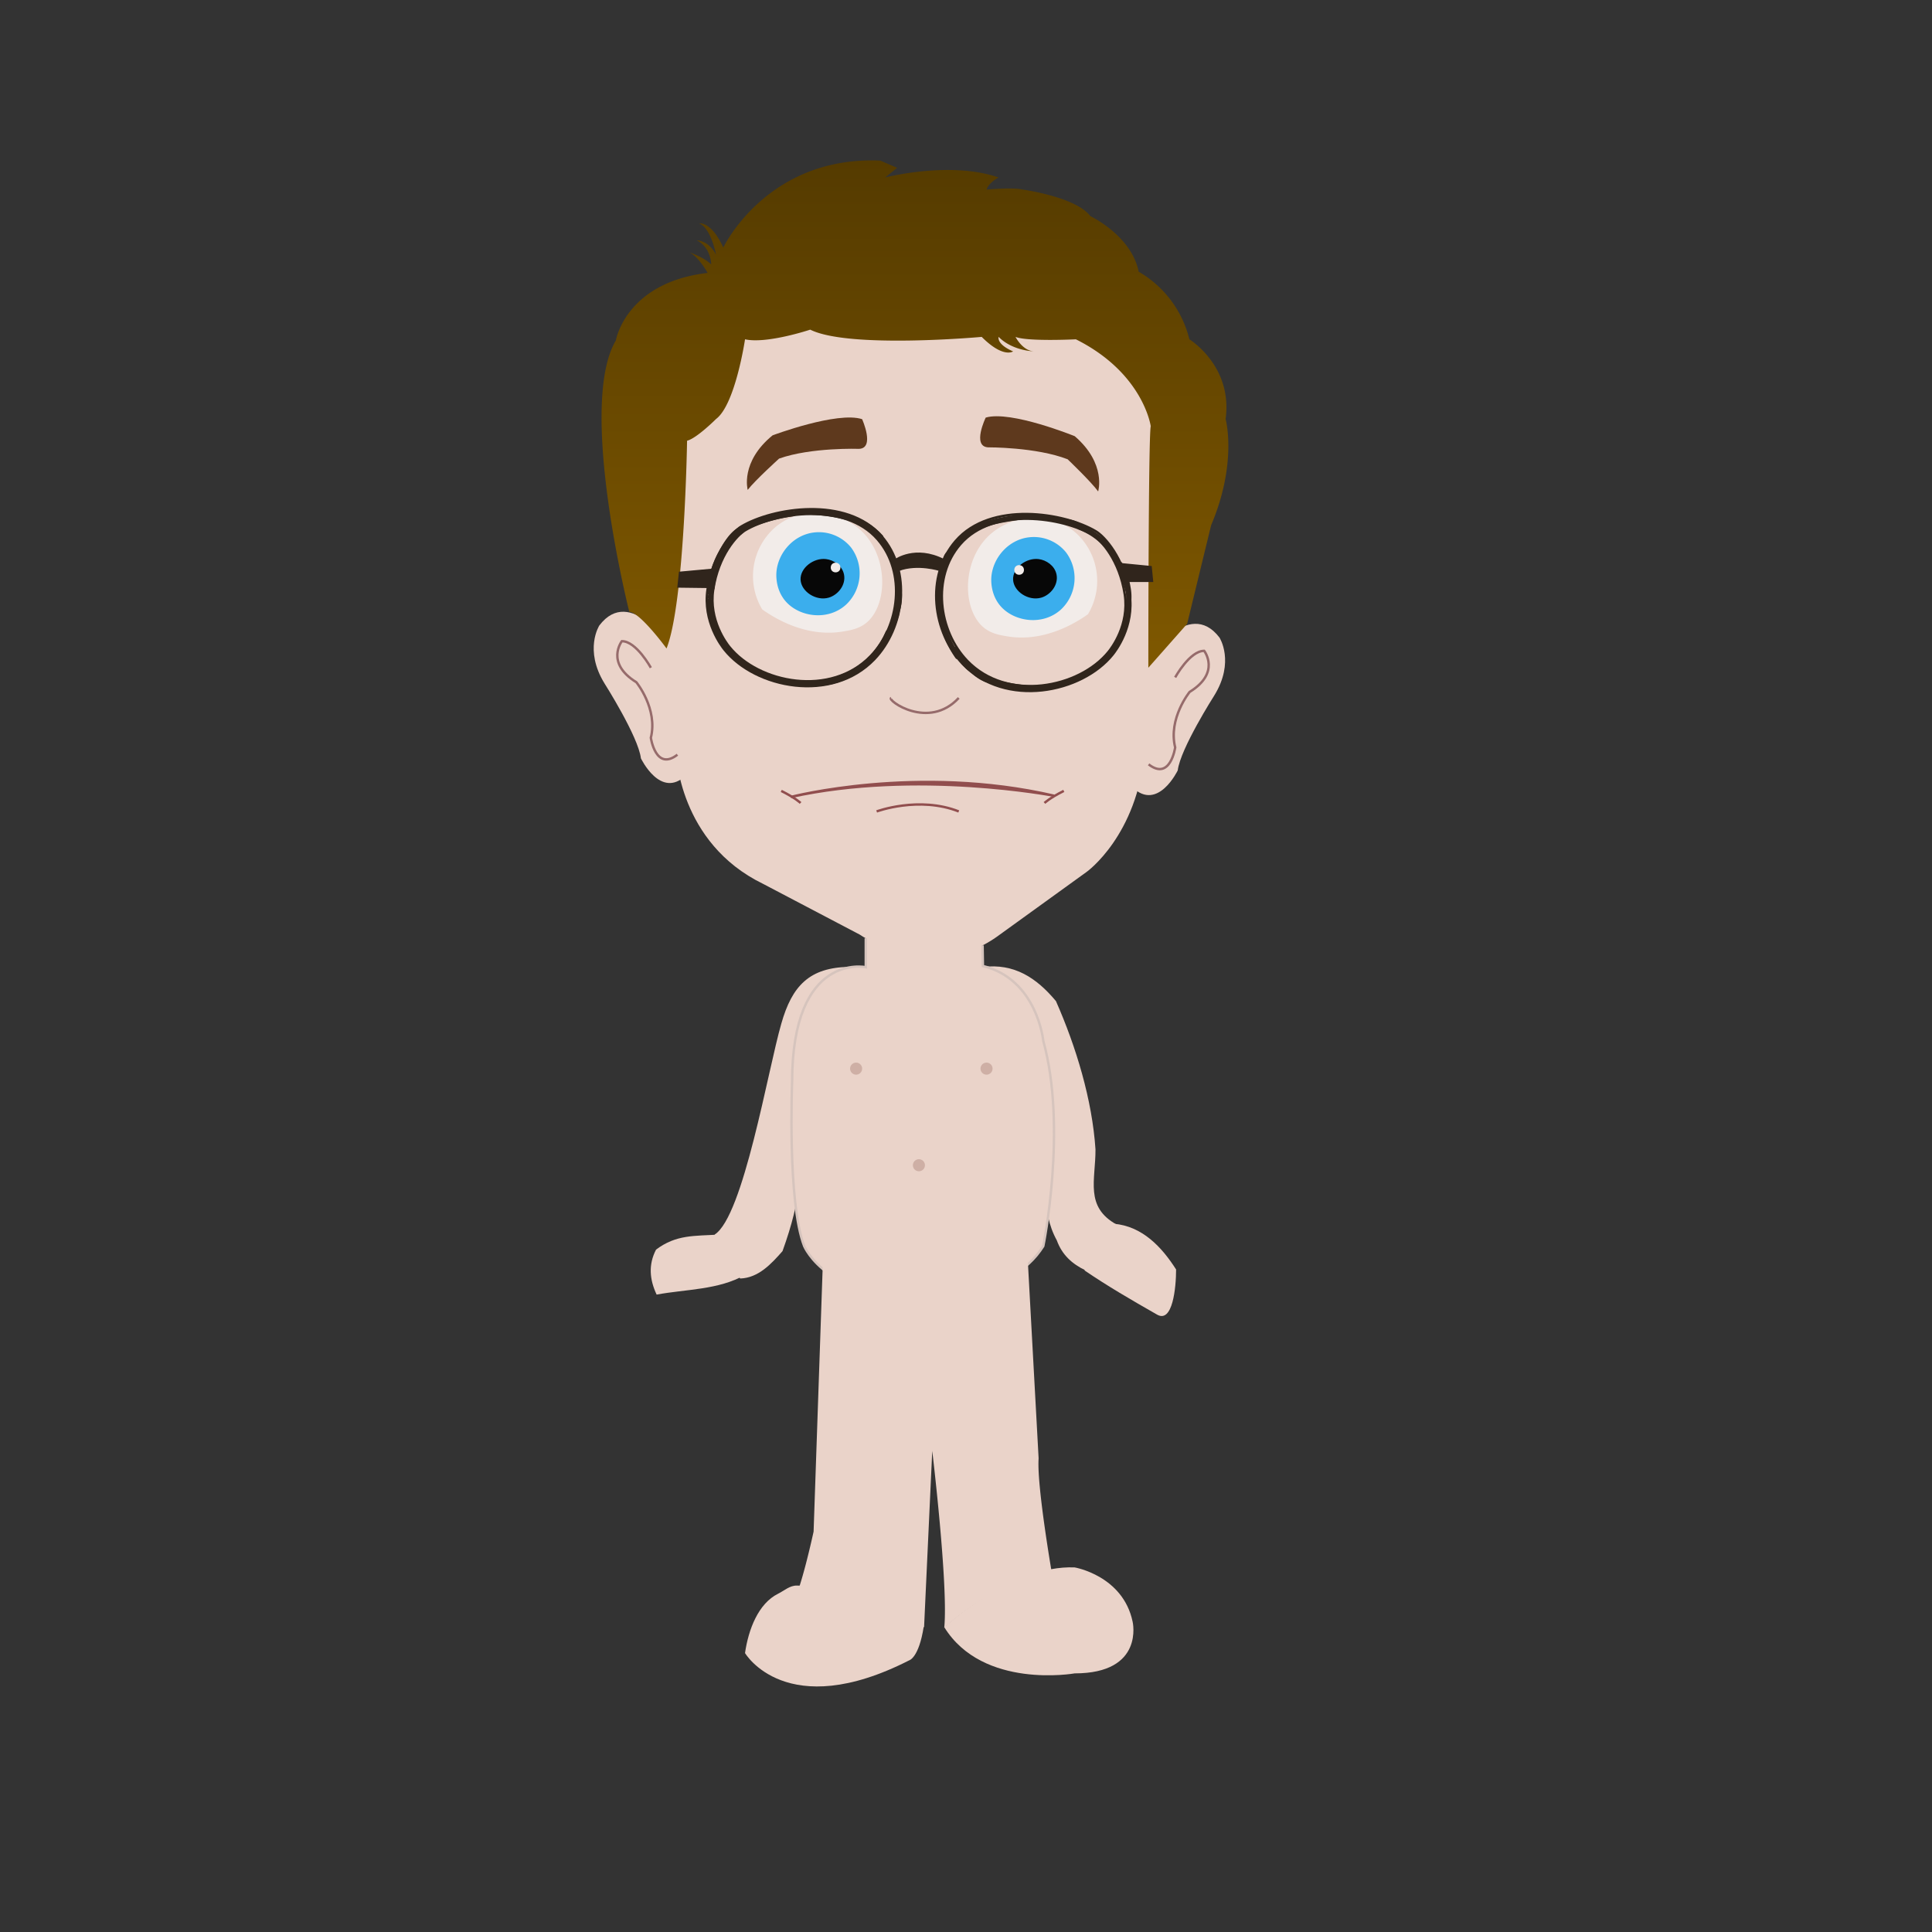 <svg xmlns="http://www.w3.org/2000/svg" xmlns:xlink="http://www.w3.org/1999/xlink" viewBox="0 0 800 800"><rect x="0" y="0" width="800" height="800" fill="#333333" stroke="none"/><defs><style>.cls-1,.cls-2{fill:#ead3c9;}.cls-2{stroke:#d6c4bd;}.cls-10,.cls-11,.cls-12,.cls-13,.cls-2,.cls-4,.cls-5,.cls-7,.cls-8,.cls-9{stroke-miterlimit:10;}.cls-3{fill:url(#linear-gradient);}.cls-4{fill:#f2ece9;stroke:#f2ece9;}.cls-5{fill:#3baeed;stroke:#3baeed;}.cls-6{fill:#5e391d;}.cls-11,.cls-7,.cls-9{fill:none;}.cls-7{stroke:#966b6b;}.cls-8{fill:#914e4e;}.cls-8,.cls-9{stroke:#914e4e;}.cls-10{fill:#070707;stroke:#070707;}.cls-11,.cls-12{stroke:#30251c;}.cls-12,.cls-14{fill:#30251c;}.cls-13{fill:#ceafa5;stroke:#ceafa5;}</style><linearGradient id="linear-gradient" x1="378.863" y1="276.5" x2="378.863" y2="66.424" gradientUnits="userSpaceOnUse"><stop offset="0" stop-color="#7f5800"/><stop offset="1" stop-color="#553b00"/></linearGradient></defs><title>mandibaad</title><g id="Layer_8" data-name="Layer 8"><path class="cls-1" d="M278.303,268.515S261.081,242,248.165,259c0,0-6.458,10,2.153,24,0,0,13.993,22,15.069,31,0,0,8.165,17.134,18.613,7.067C284,321.067,273.998,289.03,278.303,268.515Z"/><path class="cls-1" d="M474.717,273.515S491.999,247,504.96,264c0,0,6.481,10-2.16,24,0,0-14.041,22-15.121,31,0,0-8.194,17.133-18.678,7.067C469,326.067,479.037,294.03,474.717,273.515Z"/><path class="cls-1" d="M297.473,511.215c-9.886.641-17.433-.084-25.813,6.221-3.252,6.244-2.677,12.414.234,18.628,12.105-2.254,25.696-1.907,36.621-8.173C305.208,522.147,301.309,516.62,297.473,511.215Z"/><path class="cls-1" d="M351.95,400.373c-16.835.111-24.004,7.931-28.418,23.466-5.538,19.034-15.658,79.782-27.619,87.37,3.26,6.652,5.329,12.721,10.629,18.195,7.544-.272,12.854-6.083,17.483-11.34,7.98-22.113,8.017-34.07,9.127-57.637C331.508,438.337,333.333,414.744,351.95,400.373Z"/><path class="cls-1" d="M449,526c6.923-3.955,10.362-11.839,12.265-19.27,11.714,1.031,19.78,9.578,25.731,18.931.009,7.461-1.433,22.372-7.863,18.699C468,538,458.853,532.702,449,526Z"/><path class="cls-1" d="M406.928,400.408c13.063-1.596,22.201,4.444,30.311,14.118,8.338,18.889,15.023,40.843,16.379,61.413.061,12.719-4.556,23.785,8.804,31.154,1.385,8.359-7.204,14.746-12.823,18.991-5.691-2.682-9.848-6.527-12.003-12.485-6.855-12.527-4.084-25.41-2.79-38.875-1.608-17.83-4.322-36.657-9.16-53.863C425.093,411.011,414.293,404.663,406.928,400.408Z"/><path class="cls-1" d="M280,146s-9,154,0,166c0,0,1,37,36,54l40,21s30,21,58,0l36-26s21-15,24-50c0,0,11.5-89.5,6.5-164.5,0,0-16-57-102-50C378.5,96.5,304.5,86.5,280,146Z"/><path class="cls-2" d="M358.5,388.5v12S328,394,328,448c0,0-2,50,5,68,0,0,10,24,53.5,20.5,0,0,32,1,45.5-20.5,0,0,10-49,0-85,0,0-2.5-25.5-25-31l-.134-8.539"/><path class="cls-1" d="M391,673.786s28-25.876,54-24.751c0,0,20,3.375,24,22.5,0,0,5,21.376-24,21.376C445,692.912,407,699.662,391,673.786Z"/><path class="cls-1" d="M382.5,673.5s-6.574-15.964-52.481-16.952c-2.982-.064-5.173,2.061-7.844,3.389C314,664,309.897,674.723,308.5,684.5c0,0,17,29,68,3C376.5,687.5,380.5,686.5,382.5,673.5Z"/><path class="cls-1" d="M341.129,511l-4.235,123.195S331.388,659.774,328,663.95c0,0,39.388-9.918,54.635,9.918l3.388-73.082S392.694,656.252,391,674c0,0,26.365-24.145,45-19.969,0,0-6.684-38.102-5.946-49.874a4.093,4.093,0,0,0,.003-.487L424.988,511S390.259,559.025,341.129,511Z"/><path class="cls-3" d="M276,268.515s-10.867-14.894-15.433-15.204C260.567,253.311,239,168,255,141c0,0,4-24,38-28,0,0-3.5-6.5-7.5-8.5,0,0,6,2,9,5,0,0,0-7-6-10,0,0,5,0,8,6,0,0-2-11-7-13,0,0,5-1,10,10,0,0,18-38,65-36l7,3-5,4s27-7,47,0c0,0-4,2-5,5,0,0,11-1,15,0,0,0,22,3,28,11,0,0,17,8,20,23a44.653,44.653,0,0,1,21,28s18,11,15,33c0,0,5,18-6,44l-9.927,40.811L475.5,276.5s0-96,1-100c0,0-3-22-31-36,0,0-20,1-25-1,0,0,3,6,8,6,0,0-9,0-15-6,0,0-1,3,6,6,0,0-4,3-13-6,0,0-55,5-71-3,0,0-18,6-27,4,0,0-4,27-12,33,0,0-8,8-12,9C284.5,182.5,283.5,249.53,276,268.515Z"/><path class="cls-4" d="M316,252a26.317,26.317,0,0,1,5-33c10.272-9.021,25.181-7.234,34,0,12.243,10.043,12.369,30.275,4,38-3.017,2.785-6.578,3.427-10,4C333.942,263.52,321.119,255.609,316,252Z"/><path class="cls-4" d="M450.125,254a26.317,26.317,0,0,0-5-33c-10.272-9.021-25.181-7.234-34,0-12.243,10.043-12.369,30.275-4,38,3.017,2.785,6.578,3.427,10,4C432.183,265.52,445.007,257.609,450.125,254Z"/><path class="cls-5" d="M322,237c.582-7.679,6.75-14.967,15-16a16.642,16.642,0,0,1,15,6,17.311,17.311,0,0,1-2,23c-7.185,6.552-18.389,5.027-24-1C321.551,244.221,321.923,238.015,322,237Z"/><path class="cls-5" d="M411,239c.582-7.679,6.75-14.967,15-16a16.642,16.642,0,0,1,15,6,17.311,17.311,0,0,1-2,23c-7.185,6.552-18.389,5.027-24-1C410.551,246.221,410.923,240.015,411,239Z"/><path class="cls-6" d="M355.735,185.857s-19.913-.682-33.132,4.038c0,0-9.95,9-12.998,12.963,0,0-3.22-11.56,10.315-22.596,0,0,26.784-10.056,37.064-6.691C356.984,173.572,362.399,185.558,355.735,185.857Z"/><path class="cls-6" d="M409.075,185.233s19.924-.137,33.009,4.943c0,0,9.7,9.269,12.639,13.314,0,0,3.535-11.468-9.693-22.87,0,0-26.499-10.784-36.867-7.702C408.162,172.918,402.421,184.752,409.075,185.233Z"/><path class="cls-7" d="M369,289c-1.88.908,15.5,13.5,28,0"/><path class="cls-8" d="M327.5,330s52.259-13.625,109-.5C436.5,329.5,379.5,318.5,327.5,330Z"/><path class="cls-8" d="M331.5,332.5s-2-2-8-5"/><path class="cls-8" d="M432.5,332.5s2-2,8-5"/><path class="cls-9" d="M363,336s17.5-6.5,34,0"/><path class="cls-10" d="M420,240c-.205-4.547,5.163-8.593,10-8,2.93.359,6.304,2.499,7,6,.808,4.065-2.394,7.96-6,9C426.094,248.416,420.208,244.614,420,240Z"/><path class="cls-10" d="M332,240c-.205-4.547,5.163-8.593,10-8,2.93.359,6.304,2.5,7,6,.808,4.065-2.394,7.96-6,9C338.094,248.416,332.208,244.614,332,240Z"/><path class="cls-11" d="M293,244c2.277-15.021,10.351-23.823,14-26,12.965-7.737,43.54-12.669,58,4,12.604,14.53,9.552,37.919-3,51-17.488,18.225-49.167,12.014-62-4C298.889,267.614,290.968,257.404,293,244Z"/><path class="cls-11" d="M467.737,246c-2.277-15.021-10.351-23.823-14-26-12.965-7.737-43.54-12.669-58,4-12.604,14.53-9.552,37.919,3,51,17.488,18.225,49.167,12.014,62-4C461.848,269.614,469.769,259.404,467.737,246Z"/><path class="cls-12" d="M370.847,231.942s8.153-5.942,19.855,0l-1.487,4.027s-9.214-2.969-17.151,0Z"/><polygon class="cls-12" points="294.906 235.969 281.594 237.186 280.999 242.847 293 243 294.906 235.969"/><polygon class="cls-12" points="463.999 233.622 476.443 234.839 477 240.5 466.5 240.5 463.999 233.622"/><path class="cls-11" d="M295.314,244.161c2.154-14.212,9.793-22.539,13.246-24.599,12.267-7.32,41.194-11.986,54.875,3.784,11.925,13.747,9.037,35.876-2.838,48.252-16.546,17.243-46.518,11.367-58.66-3.784C300.886,266.503,293.392,256.843,295.314,244.161Z"/><path class="cls-11" d="M465.755,246.161c-2.154-14.212-9.793-22.539-13.246-24.599-12.267-7.32-41.194-11.986-54.875,3.784-11.925,13.747-9.037,35.876,2.838,48.252,16.546,17.243,46.518,11.367,58.66-3.784C460.183,268.503,467.677,258.843,465.755,246.161Z"/><circle class="cls-13" cx="380.5" cy="482.5" r="2"/><circle class="cls-13" cx="354.5" cy="442.5" r="2"/><circle class="cls-13" cx="408.5" cy="442.5" r="2"/><path class="cls-14" d="M293.933,246.463a1.501,1.501,0,0,0,0-3,1.501,1.501,0,0,0,0,3Z"/><path class="cls-14" d="M294.053,248.233a1.126,1.126,0,0,0,0-2.25,1.126,1.126,0,0,0,0,2.25Z"/><path class="cls-14" d="M292.68,248.777a42.817,42.817,0,0,0,2.43,11.86c.486,1.353,2.661.769,2.17-.598a40.679,40.679,0,0,1-2.349-11.262c-.091-1.438-2.341-1.448-2.25,0Z"/><path class="cls-14" d="M302.524,268.555a25.384,25.384,0,0,1-4.722-7.937c-.498-1.346-2.674-.764-2.17.598a28.441,28.441,0,0,0,5.3,8.93c.954,1.093,2.54-.504,1.591-1.591Z"/><path class="cls-14" d="M305.17,271.385l-1.983-2.054c-1.008-1.044-2.598.548-1.591,1.591,9.683,10.029,24.613,14.565,38.415,13.144,13.143-1.353,23.829-9.914,28.893-21.943.561-1.333-1.615-1.915-2.17-.598-10.665,25.331-45.873,26.112-63.547,7.806l-1.591,1.591,1.983,2.054c1.008,1.044,2.598-.549,1.591-1.591Z"/><path class="cls-14" d="M368.891,263.034a7.763,7.763,0,0,0,.77-1.401,1.164,1.164,0,0,0-.404-1.539,1.133,1.133,0,0,0-1.539.404,7.756,7.756,0,0,1-.77,1.401,1.136,1.136,0,0,0,.404,1.539,1.148,1.148,0,0,0,1.539-.404Z"/><path class="cls-14" d="M370.114,260.813a56.856,56.856,0,0,0,2.355-6.799,1.126,1.126,0,0,0-2.17-.598,56.861,56.861,0,0,1-2.355,6.799c-.559,1.334,1.618,1.916,2.17.598Z"/><path class="cls-14" d="M372.455,253.445a19.907,19.907,0,0,0,.84-9.28c-.195-1.428-2.363-.82-2.17.598a17.469,17.469,0,0,1-.84,8.083c-.468,1.373,1.704,1.963,2.17.598Z"/><path class="cls-14" d="M295.879,243.588a35.931,35.931,0,0,1,3.76-12.555c1.753-3.339,4.142-7.953,7.437-9.876a1.501,1.501,0,0,0-1.514-2.59c-3.834,2.237-6.518,7.156-8.513,10.952a40.048,40.048,0,0,0-4.169,14.069c-.227,1.913,2.775,1.897,3,0Z"/><path class="cls-14" d="M306.987,220.82a1.501,1.501,0,0,0,0-3,1.501,1.501,0,0,0,0,3Z"/><path class="cls-14" d="M308.896,219.379a74.298,74.298,0,0,1,19.763-5.617c1.428-.202.82-2.37-.598-2.17a76.316,76.316,0,0,0-20.301,5.843c-1.321.585-.178,2.524,1.136,1.943Z"/><path class="cls-14" d="M329.895,213.259a65.821,65.821,0,0,1,20.908,2.161,1.126,1.126,0,0,0,.598-2.17,67.683,67.683,0,0,0-21.506-2.242c-1.44.08-1.449,2.331,0,2.25Z"/><path class="cls-14" d="M351.822,215.778a25.027,25.027,0,0,1,12.093,7.506l1.591-1.591-3.927-3.254c-1.099-.91-2.684.615-1.591,1.591a31.627,31.627,0,0,1,10.791,23.907,1.126,1.126,0,0,0,2.25,0,33.925,33.925,0,0,0-11.45-25.498l-1.591,1.591,3.927,3.254a1.126,1.126,0,0,0,1.591-1.591,27.385,27.385,0,0,0-13.086-8.085,1.126,1.126,0,0,0-.598,2.17Z"/><path class="cls-14" d="M390.236,232.653a44.312,44.312,0,0,0,5.392,39.822c.817,1.184,2.768.06,1.943-1.136a42.188,42.188,0,0,1-5.165-38.088c.476-1.371-1.697-1.96-2.17-.598Z"/><path class="cls-14" d="M401.528,277.717a1.126,1.126,0,0,0,0-2.25,1.126,1.126,0,0,0,0,2.25Z"/><path class="cls-14" d="M405.243,277.678c-4.125-1.827-6.473-5.532-8.717-9.264l-1.767,1.363c4.015,5.155,8.101,11.366,14.752,13.129a1.13,1.13,0,0,0,.867-2.056l-4.785-3.291c-1.196-.823-2.322,1.127-1.136,1.943l4.785,3.291.867-2.056c-6.103-1.618-10.076-7.822-13.759-12.55-.793-1.018-2.413.289-1.767,1.363,2.426,4.035,5.069,8.098,9.524,10.071,1.312.581,2.458-1.357,1.136-1.943Z"/><path class="cls-14" d="M411.017,283.353c13.155,3.886,26.137,4.033,38.343-2.953,11.802-6.755,17.45-16.856,19.016-30.136.169-1.435-2.082-1.423-2.25,0-.697,5.914-1.997,12.31-5.499,17.25a39.301,39.301,0,0,1-13.721,11.667c-11.396,6.009-23.23,5.565-35.291,2.002a1.126,1.126,0,0,0-.598,2.17Z"/><path class="cls-14" d="M468.392,249.569a21.471,21.471,0,0,0-2.534-12.778c-.59-1.096-2.533-.337-2.056.867a79.87,79.87,0,0,1,2.381,7.814c.332,1.177,2.331,1.002,2.21-.299a30.23,30.23,0,0,0-3.695-12.042c-.702-1.267-2.645-.133-1.943,1.136a27.446,27.446,0,0,1,3.388,10.906l2.21-.299a79.869,79.869,0,0,0-2.381-7.814l-2.056.867a19.466,19.466,0,0,1,2.227,11.643c-.157,1.438,2.095,1.426,2.25,0Z"/><path class="cls-14" d="M465.679,236.687A31.078,31.078,0,0,0,447.336,217.12c-1.346-.534-1.93,1.641-.598,2.17a28.667,28.667,0,0,1,16.771,17.996c.441,1.373,2.614.786,2.17-.598Z"/><path class="cls-14" d="M392.554,232.484a4.109,4.109,0,0,1,.933-2.295l-2.056-.269.015.144,1.943,1.136a26.627,26.627,0,0,1,4.771-6.528,1.126,1.126,0,0,0-1.591-1.591,28.616,28.616,0,0,0-5.123,6.983,1.126,1.126,0,0,0,1.943,1.136,1.897,1.897,0,0,0,.212-1.878,1.143,1.143,0,0,0-2.056-.269,6.181,6.181,0,0,0-1.24,3.431c-.111,1.444,2.139,1.437,2.25,0Z"/><path class="cls-14" d="M392.296,233.267a1.126,1.126,0,0,0,0-2.25,1.126,1.126,0,0,0,0,2.25Z"/><path class="cls-14" d="M399.2,223.67c6.617-6.538,16.091-7.304,24.824-8.703,1.426-.228.821-2.397-.598-2.17-9.2,1.473-18.877,2.424-25.817,9.281-1.032,1.019.56,2.61,1.591,1.591Z"/><path class="cls-14" d="M424.279,214.836c3.574.279,7.269.327,10.801.931,2.498.427,9.648,1.631,11.453,3.169,1.096.934,2.695-.65,1.591-1.591-2.859-2.436-6.742-2.32-10.242-3.293-4.34-1.207-9.129-1.116-13.604-1.466-1.444-.113-1.437,2.138,0,2.25Z"/><circle class="cls-4" cx="346" cy="235" r="1.5"/><circle class="cls-4" cx="422" cy="236" r="1.5"/><path class="cls-7" d="M269.5,276.5s-6-11-12-11c0,0-7,9,6,17,0,0,9,11,6,23,0,0,2,14,11,7"/><path class="cls-7" d="M486.618,280.5s6-11,12-11c0,0,7,9-6,17,0,0-9,11-6,23,0,0-2,14-11,7"/></g></svg>
